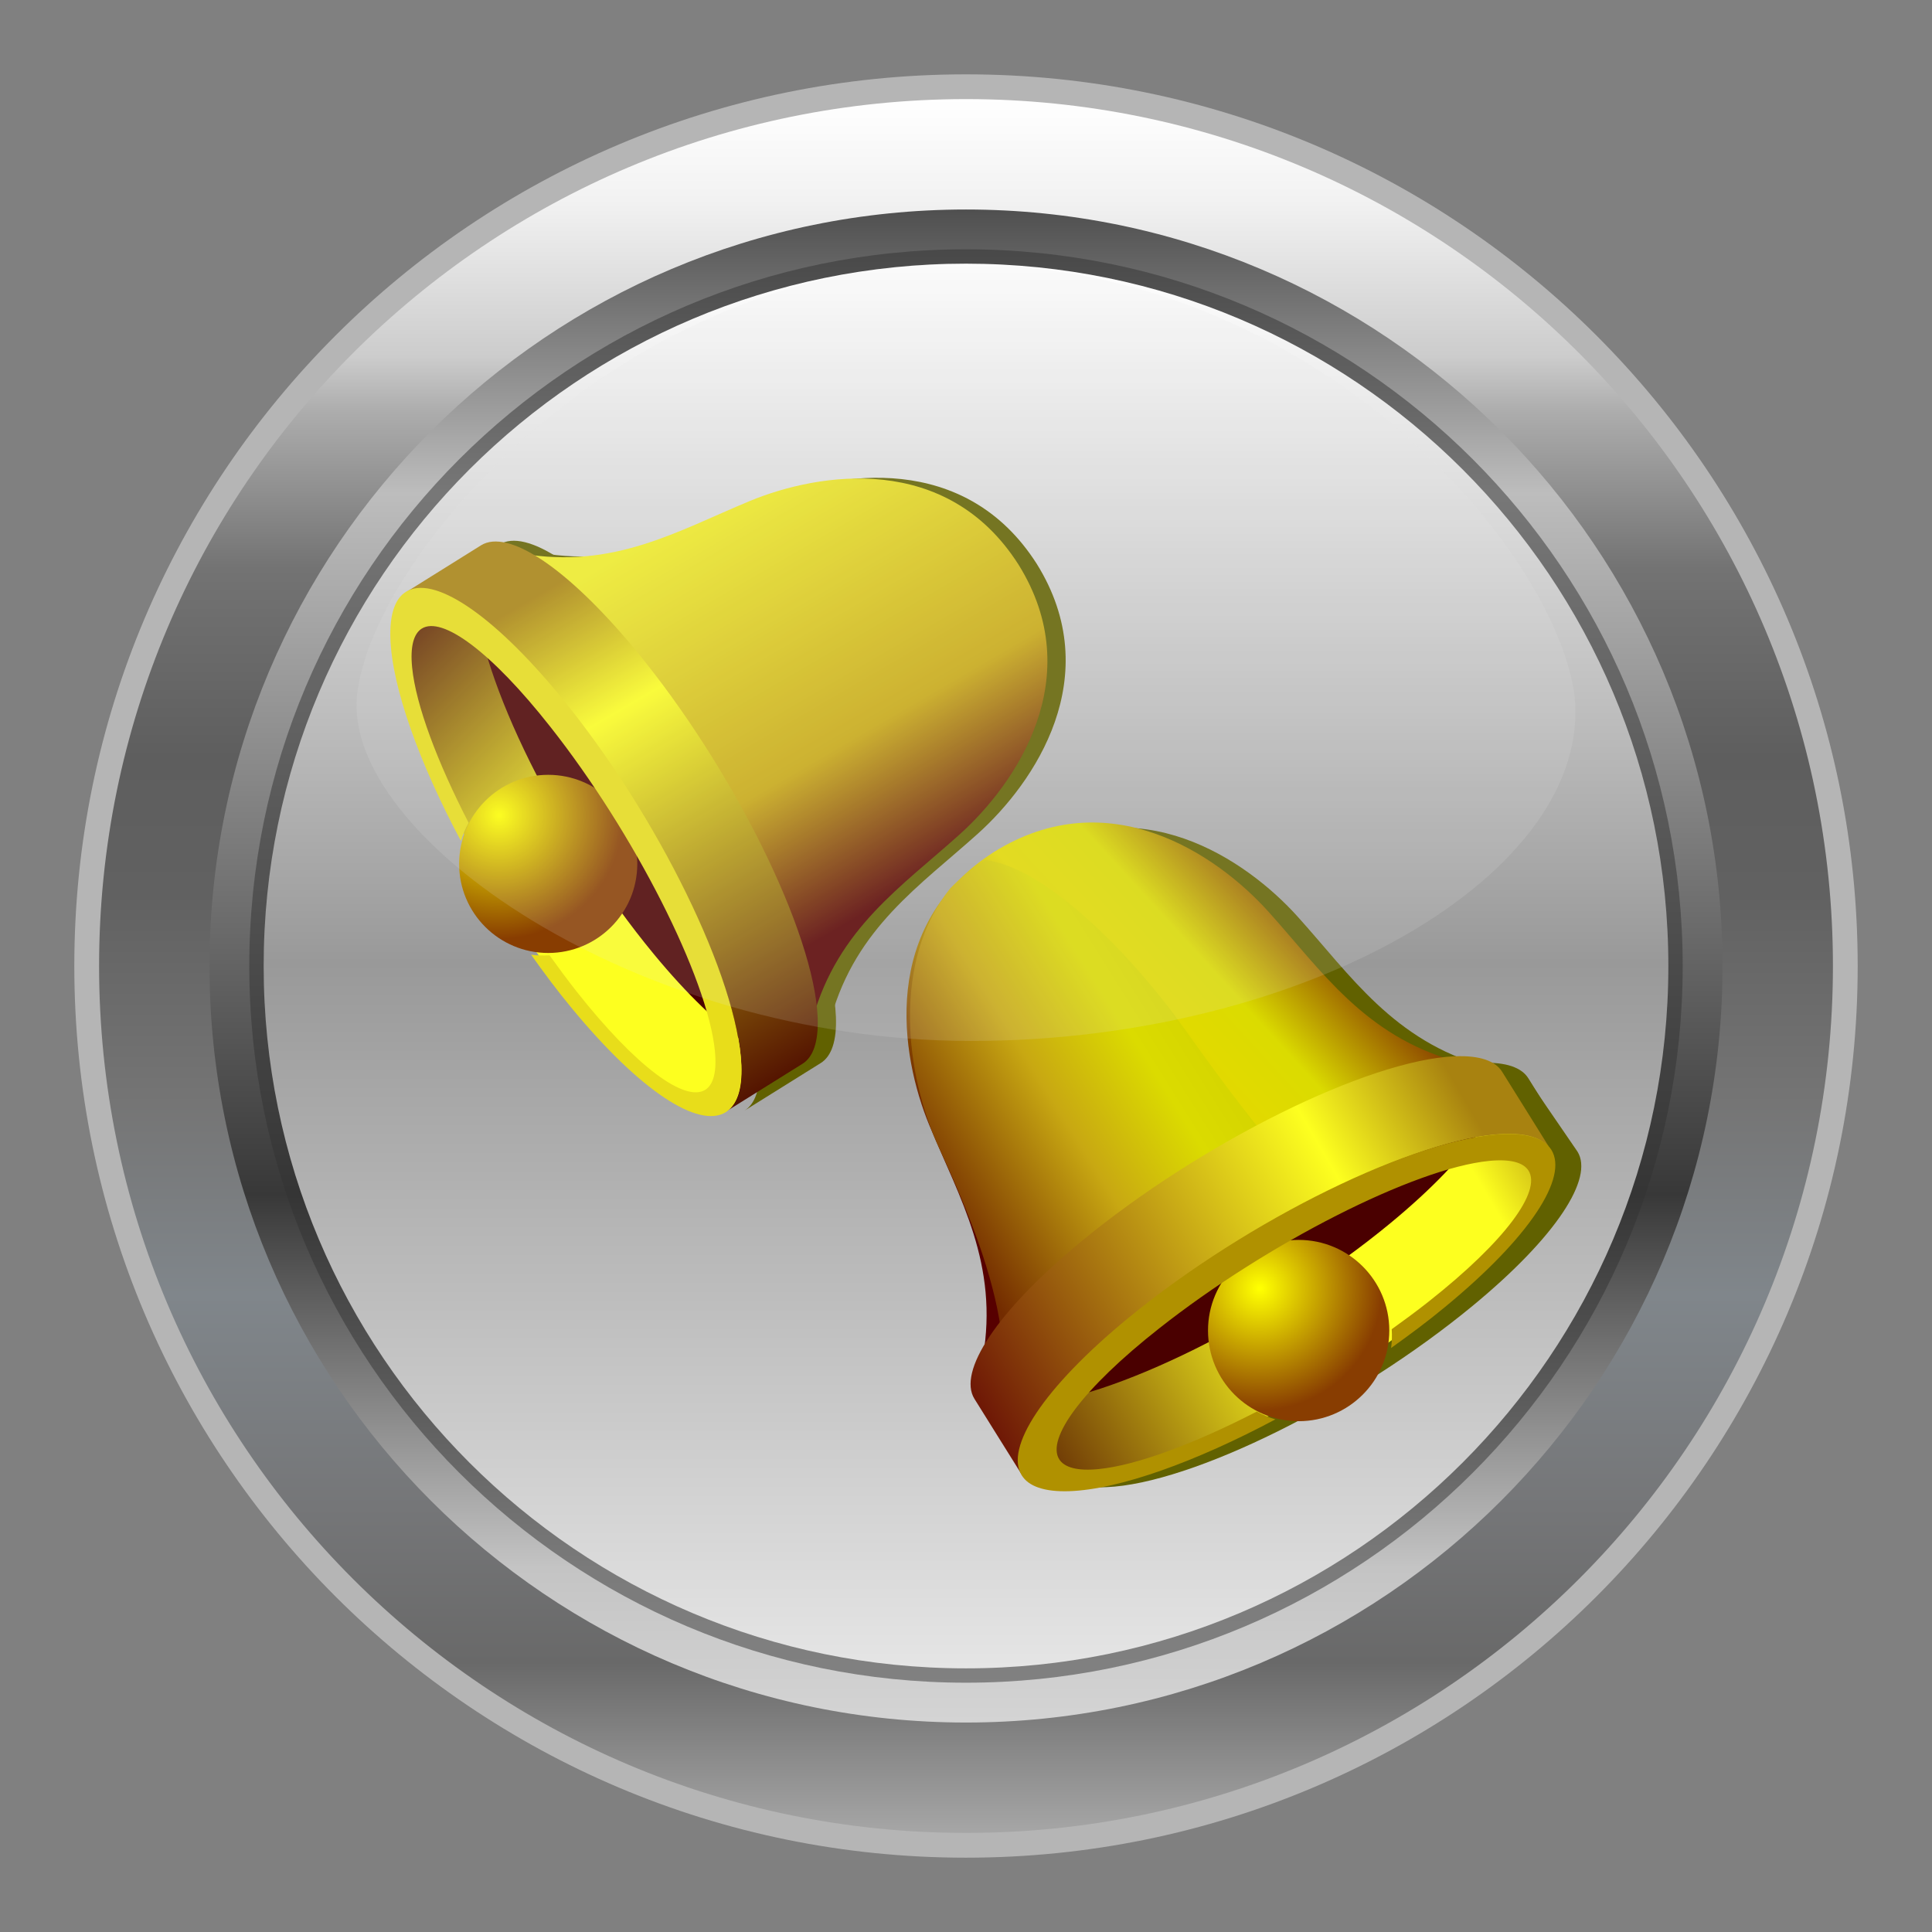 <?xml version="1.0" encoding="utf-8"?>
<!-- Generator: Adobe Illustrator 15.0.0, SVG Export Plug-In . SVG Version: 6.00 Build 0)  -->
<!DOCTYPE svg PUBLIC "-//W3C//DTD SVG 1.1//EN" "http://www.w3.org/Graphics/SVG/1.1/DTD/svg11.dtd">
<svg version="1.1"
	 id="Слой_1" image-rendering="optimizeQuality" shape-rendering="geometricPrecision" text-rendering="geometricPrecision"
	 xmlns="http://www.w3.org/2000/svg" xmlns:xlink="http://www.w3.org/1999/xlink" x="0px" y="0px" width="110.551px"
	 height="110.551px" viewBox="0 0 110.551 110.551" enable-background="new 0 0 110.551 110.551" xml:space="preserve">
<rect x="0" y="0" width="110.551" height="110.551" fill="#808080" stroke="none"/>
<path fill="#CCCCCC" fill-opacity="0.702" d="M106.299,55.276c0-28.175-22.849-51.022-51.022-51.022S4.252,27.101,4.252,55.276
	s22.849,51.023,51.022,51.023S106.299,83.45,106.299,55.276L106.299,55.276z"/>
<linearGradient id="SVGID_1_" gradientUnits="userSpaceOnUse" x1="-136.656" y1="112.266" x2="-136.656" y2="77.266" gradientTransform="matrix(2.835 0 0 -2.835 442.646 323.903)">
	<stop  offset="0" style="stop-color:#FFFFFF"/>
	<stop  offset="0.059" style="stop-color:#F2F2F2"/>
	<stop  offset="0.149" style="stop-color:#CCCCCC"/>
	<stop  offset="0.18" style="stop-color:#ADADAD"/>
	<stop  offset="0.271" style="stop-color:#737373"/>
	<stop  offset="0.38" style="stop-color:#5E5E5E"/>
	<stop  offset="0.459" style="stop-color:#616161"/>
	<stop  offset="0.58" style="stop-color:#757575"/>
	<stop  offset="0.69" style="stop-color:#80868B"/>
	<stop  offset="0.812" style="stop-color:#757678"/>
	<stop  offset="0.902" style="stop-color:#696969"/>
	<stop  offset="1" style="stop-color:#A6A6A6"/>
</linearGradient>
<path fill="url(#SVGID_1_)" d="M104.882,55.276c0-27.393-22.215-49.605-49.605-49.605c-27.392,0-49.607,22.213-49.607,49.605
	s22.215,49.606,49.605,49.606C82.666,104.882,104.882,82.667,104.882,55.276z"/>
<linearGradient id="SVGID_2_" gradientUnits="userSpaceOnUse" x1="-136.656" y1="79.493" x2="-136.656" y2="110.036" gradientTransform="matrix(2.835 0 0 -2.835 442.646 323.903)">
	<stop  offset="0" style="stop-color:#D4D4D4"/>
	<stop  offset="0.102" style="stop-color:#C4C4C4"/>
	<stop  offset="0.349" style="stop-color:#383838"/>
	<stop  offset="0.812" style="stop-color:#BDBDBD"/>
	<stop  offset="1" style="stop-color:#4F4F4F"/>
</linearGradient>
<path fill="url(#SVGID_2_)" d="M98.565,55.276c0-23.903-19.384-43.288-43.288-43.288S11.988,31.371,11.988,55.276
	c0,23.905,19.385,43.289,43.288,43.289C79.18,98.565,98.565,79.18,98.565,55.276z"/>
<path fill="#333333" fill-opacity="0.502" d="M96.286,55.276c0-22.646-18.365-41.011-41.011-41.011
	c-22.646,0-41.011,18.365-41.011,41.011S32.63,96.286,55.276,96.286C77.922,96.286,96.286,77.921,96.286,55.276z"/>
<linearGradient id="SVGID_3_" gradientUnits="userSpaceOnUse" x1="-136.656" y1="80.587" x2="-136.656" y2="108.943" gradientTransform="matrix(2.835 0 0 -2.835 442.646 323.903)">
	<stop  offset="0" style="stop-color:#E5E5E5"/>
	<stop  offset="0.502" style="stop-color:#999999"/>
	<stop  offset="1" style="stop-color:#FFFFFF"/>
</linearGradient>
<path fill="url(#SVGID_3_)" d="M95.465,55.276c0-22.191-17.997-40.188-40.188-40.188c-22.192,0-40.19,17.996-40.19,40.188
	c0,22.193,17.997,40.189,40.188,40.189C77.467,95.465,95.465,77.468,95.465,55.276L95.465,55.276z"/>
<g id="_72872688">
	<path id="_72872592" fill="#616100" d="M47.553,58.223c1.441-5.145,5.106-7.551,8.418-10.535c3.209-2.891,7.375-8.975,3.348-15.432
		c-4.103-6.424-11.381-5.278-15.376-3.628c-4.114,1.706-7.788,3.914-13.05,3.003C39.547,36.316,48.036,53.895,47.553,58.223z"/>
	<path id="_72872664" fill="#616100" d="M43.467,60.907c-0.192-4.876-4.862-14.28-10.414-21.02c-3.97-4.806-7.322-6.941-8.841-6.004
		c1.014-0.629,3.345-2.094,4.36-2.724c1.519-0.94,4.872,1.201,8.845,6.004c5.559,6.734,10.219,16.145,10.415,21.017
		c0.054,1.401-0.262,2.271-0.87,2.65c-1.018,0.63-3.345,2.095-4.364,2.724C43.206,63.175,43.523,62.303,43.467,60.907z"/>
</g>
<g id="_72872928">
	<path id="_72872760" fill="#616100" d="M60.68,84.235l-3.041-4.424c0.371,0.601,1.242,0.918,2.635,0.864
		c4.863-0.198,14.243-4.846,20.96-10.391c4.793-3.956,6.928-7.299,5.994-8.819l3.036,4.429c0.947,1.512-1.191,4.858-5.984,8.815
		c-6.714,5.541-16.098,10.193-20.964,10.387C61.923,85.156,61.057,84.837,60.68,84.235z"/>
	<path id="_72872832" fill="#616100" d="M87.535,65.264c-4.961,0.194-14.532,4.946-21.392,10.596
		c-4.891,4.042-7.066,7.452-6.111,8.997c-0.642-1.031-2.132-3.404-2.771-4.438c-0.958-1.546,1.221-4.959,6.109-9.002
		c6.854-5.656,16.432-10.397,21.389-10.599c1.427-0.054,2.312,0.268,2.697,0.887c0.641,1.037,2.131,3.402,2.771,4.442
		C89.841,65.531,88.954,65.208,87.535,65.264z"/>
	<path id="_72872904" fill="#616100" d="M84.977,61.018c-5.235-1.465-7.686-5.196-10.722-8.565
		c-2.941-3.266-9.134-7.507-15.705-3.408c-6.535,4.176-5.369,11.586-3.689,15.648c1.736,4.188,3.981,7.927,3.056,13.281
		C62.682,69.165,80.573,60.527,84.977,61.018z"/>
</g>
<polygon fill="#4A0000" points="57.085,78.495 60.324,83.776 86.183,67.681 82.941,62.275 "/>
<linearGradient id="SVGID_4_" gradientUnits="userSpaceOnUse" x1="-128.82" y1="97.392" x2="-137.015" y2="89.88" gradientTransform="matrix(2.835 0 0 -2.835 442.646 323.903)">
	<stop  offset="0" style="stop-color:#833500"/>
	<stop  offset="0.129" style="stop-color:#833500"/>
	<stop  offset="0.355" style="stop-color:#DBDB00"/>
	<stop  offset="0.499" style="stop-color:#E3D900"/>
	<stop  offset="1" style="stop-color:#570000"/>
</linearGradient>
<path fill="url(#SVGID_4_)" d="M83.299,60.727c-5.235-1.465-7.686-5.196-10.721-8.565c-2.942-3.266-9.135-7.506-15.706-3.408
	c-6.535,4.177-5.37,11.586-3.689,15.649c1.736,4.188,3.981,7.926,3.056,13.281C61.004,68.874,78.895,60.237,83.299,60.727z"/>
<linearGradient id="SVGID_5_" gradientUnits="userSpaceOnUse" x1="-138.837" y1="90.486" x2="-130.973" y2="95.401" gradientTransform="matrix(2.835 0 0 -2.835 442.646 323.903)">
	<stop  offset="0.11" style="stop-color:#732B00"/>
	<stop  offset="0.451" style="stop-color:#C8A812"/>
	<stop  offset="0.671" style="stop-color:#DBDB00"/>
	<stop  offset="1" style="stop-color:#CCCC00"/>
</linearGradient>
<path fill="url(#SVGID_5_)" d="M56.368,49.213c-0.761,0.492-1.424,1.036-1.983,1.607c-3.355,4.155-2.604,10.651-0.641,14.884
	c1.844,3.966,3.065,7.295,3.511,10.248c3.335-4.332,9.367-8.461,14.865-11.28c-1.356-1.681-2.795-3.622-4.39-5.869
	C64.84,54.734,59.843,49.593,56.368,49.213z"/>
<linearGradient id="SVGID_6_" gradientUnits="userSpaceOnUse" x1="-136.203" y1="84.538" x2="-124.228" y2="91.523" gradientTransform="matrix(2.835 0 0 -2.835 442.646 323.903)">
	<stop  offset="0" style="stop-color:#4F0D00"/>
	<stop  offset="0.49" style="stop-color:#FDFF1F"/>
	<stop  offset="0.831" style="stop-color:#FDFF1F"/>
	<stop  offset="1" style="stop-color:#A88210"/>
</linearGradient>
<path fill="url(#SVGID_6_)" d="M59.002,83.944l-3.041-4.424c0.371,0.601,1.243,0.918,2.635,0.865
	c4.864-0.198,14.244-4.847,20.96-10.391c4.793-3.957,6.928-7.3,5.994-8.819l3.036,4.428c0.948,1.512-1.191,4.859-5.984,8.816
	c-6.714,5.541-16.098,10.192-20.964,10.386C60.245,84.865,59.379,84.546,59.002,83.944z"/>
<linearGradient id="SVGID_7_" gradientUnits="userSpaceOnUse" x1="-136.504" y1="86.06" x2="-126.481" y2="91.906" gradientTransform="matrix(2.835 0 0 -2.835 442.646 323.903)">
	<stop  offset="0" style="stop-color:#6E1706"/>
	<stop  offset="0.741" style="stop-color:#FDFF1F"/>
	<stop  offset="1" style="stop-color:#A88210"/>
</linearGradient>
<path fill="url(#SVGID_7_)" d="M86.032,64.886c-4.961,0.194-14.531,4.946-21.392,10.596c-4.891,4.042-7.066,7.452-6.11,8.998
	c-0.643-1.032-2.132-3.405-2.772-4.438c-0.958-1.546,1.221-4.959,6.109-9.002c6.854-5.656,16.432-10.398,21.389-10.599
	c1.427-0.055,2.312,0.268,2.697,0.886c0.641,1.037,2.132,3.403,2.772,4.443C88.338,65.153,87.451,64.83,86.032,64.886z"/>
<radialGradient id="SVGID_8_" cx="-130.709" cy="88.248" r="2.462" gradientTransform="matrix(2.835 0 0 -2.835 442.646 323.903)" gradientUnits="userSpaceOnUse">
	<stop  offset="0" style="stop-color:#FFFF00"/>
	<stop  offset="0.012" style="stop-color:#FFFF00"/>
	<stop  offset="1" style="stop-color:#883D01"/>
	<stop  offset="1" style="stop-color:#883D01"/>
</radialGradient>
<circle fill="url(#SVGID_8_)" cx="74.31" cy="76.135" r="5.187"/>
<path fill="#B09100" d="M86.046,64.892c-4.992,0.174-14.615,4.884-21.481,10.521c-4.904,4.033-7.08,7.447-6.099,9.007
	c0.384,0.625,1.287,0.954,2.715,0.907c2.872-0.098,7.276-1.696,11.796-4.108c-0.364-0.107-0.722-0.262-1.06-0.448
	c-3.544,1.825-6.856,3.074-9.051,3.291c-1.216,0.121-1.962-0.091-2.258-0.563c-0.738-1.181,1.31-4.017,5.719-7.485
	c6.167-4.871,14.622-9.167,18.883-9.586c1.218-0.12,1.955,0.088,2.255,0.557c0.74,1.182-1.31,4.014-5.716,7.493
	c-0.68,0.537-1.393,1.061-2.114,1.582c0.022,0.357,0.017,0.713-0.035,1.074c1.059-0.756,2.096-1.525,3.063-2.328
	c4.906-4.032,7.082-7.442,6.108-9.012C88.374,65.176,87.483,64.85,86.046,64.892z"/>
<polygon fill="#4A0000" points="29.432,33.194 24.243,36.376 40.058,61.786 45.756,58.986 "/>
<linearGradient id="SVGID_9_" gradientUnits="userSpaceOnUse" x1="-135.908" y1="94.919" x2="-141.401" y2="104.336" gradientTransform="matrix(2.835 0 0 -2.835 442.646 323.903)">
	<stop  offset="0" style="stop-color:#570000"/>
	<stop  offset="0.2" style="stop-color:#570000"/>
	<stop  offset="0.49" style="stop-color:#C8A812"/>
	<stop  offset="1" style="stop-color:#F0ED27"/>
</linearGradient>
<path fill="url(#SVGID_9_)" d="M46.509,58.266c1.44-5.145,5.106-7.551,8.418-10.535c3.208-2.891,7.375-8.976,3.348-15.433
	c-4.103-6.424-11.382-5.278-15.377-3.628c-4.113,1.707-7.787,3.915-13.05,3.004C38.502,36.358,46.992,53.937,46.509,58.266z"/>
<linearGradient id="SVGID_10_" gradientUnits="userSpaceOnUse" x1="-148.582" y1="101.729" x2="-139.65" y2="92.797" gradientTransform="matrix(2.835 0 0 -2.835 442.646 323.903)">
	<stop  offset="0" style="stop-color:#4F0D00"/>
	<stop  offset="0.478" style="stop-color:#FDFF1F"/>
	<stop  offset="1" style="stop-color:#FDFF1F"/>
</linearGradient>
<path fill="url(#SVGID_10_)" d="M23.697,34.39l4.347-2.987c-0.589,0.366-0.9,1.221-0.849,2.589
	c0.193,4.779,4.762,13.995,10.209,20.593c3.888,4.711,7.17,6.809,8.664,5.891l-4.351,2.985c-1.484,0.93-4.774-1.173-8.662-5.882
	c-5.444-6.598-10.014-15.819-10.204-20.599C22.791,35.614,23.105,34.761,23.697,34.39z"/>
<linearGradient id="SVGID_11_" gradientUnits="userSpaceOnUse" x1="-140.068" y1="92.399" x2="-146.291" y2="103.067" gradientTransform="matrix(2.835 0 0 -2.835 442.646 323.903)">
	<stop  offset="0" style="stop-color:#4F0D00"/>
	<stop  offset="0.671" style="stop-color:#FDFF1F"/>
	<stop  offset="0.902" style="stop-color:#A88210"/>
	<stop  offset="1" style="stop-color:#A88210"/>
</linearGradient>
<path fill="url(#SVGID_11_)" d="M42.423,60.949c-0.192-4.875-4.863-14.279-10.414-21.019c-3.971-4.807-7.323-6.942-8.842-6.005
	c1.015-0.628,3.346-2.093,4.361-2.723c1.519-0.941,4.872,1.201,8.845,6.003c5.558,6.735,10.218,16.146,10.415,21.018
	c0.053,1.401-0.262,2.271-0.871,2.649c-1.018,0.63-3.344,2.095-4.364,2.725C42.162,63.218,42.479,62.346,42.423,60.949z"/>
<radialGradient id="SVGID_12_" cx="-146.06" cy="97.798" r="2.499" gradientTransform="matrix(2.835 0 0 -2.835 442.646 323.903)" gradientUnits="userSpaceOnUse">
	<stop  offset="0" style="stop-color:#FFFF00"/>
	<stop  offset="0.012" style="stop-color:#FFFF00"/>
	<stop  offset="1" style="stop-color:#883D01"/>
	<stop  offset="1" style="stop-color:#883D01"/>
</radialGradient>
<circle fill="url(#SVGID_12_)" cx="31.369" cy="49.433" r="5.097"/>
<path fill="#E8DD1A" d="M42.417,60.965c-0.172-4.905-4.799-14.36-10.339-21.108c-3.962-4.818-7.316-6.955-8.849-5.993
	c-0.616,0.38-0.938,1.267-0.891,2.669c0.096,2.821,1.668,7.149,4.038,11.591c0.105-0.356,0.256-0.71,0.44-1.041
	c-1.793-3.481-3.021-6.737-3.234-8.894c-0.118-1.195,0.089-1.928,0.551-2.22c1.161-0.725,3.947,1.288,7.356,5.618
	c4.785,6.059,9.006,14.367,9.419,18.554c0.115,1.198-0.088,1.922-0.548,2.217c-1.161,0.727-3.943-1.288-7.362-5.618
	c-0.525-0.667-1.043-1.367-1.553-2.077c-0.352,0.02-0.701,0.016-1.056-0.034c0.74,1.041,1.499,2.06,2.285,3.009
	c3.963,4.821,7.313,6.959,8.855,6.003C42.137,63.252,42.458,62.376,42.417,60.965z"/>
<path fill="#E5E5E5" fill-opacity="0.149" d="M55.031,15.088c20.486,0.148,33.964,16.469,35.063,24.696
	c1.101,10.154-15.298,19.781-34.531,19.78c-19.233,0-35.974-11.76-35.132-19.78C21.274,31.765,35.664,14.99,55.031,15.088
	L55.031,15.088z"/>
</svg>
